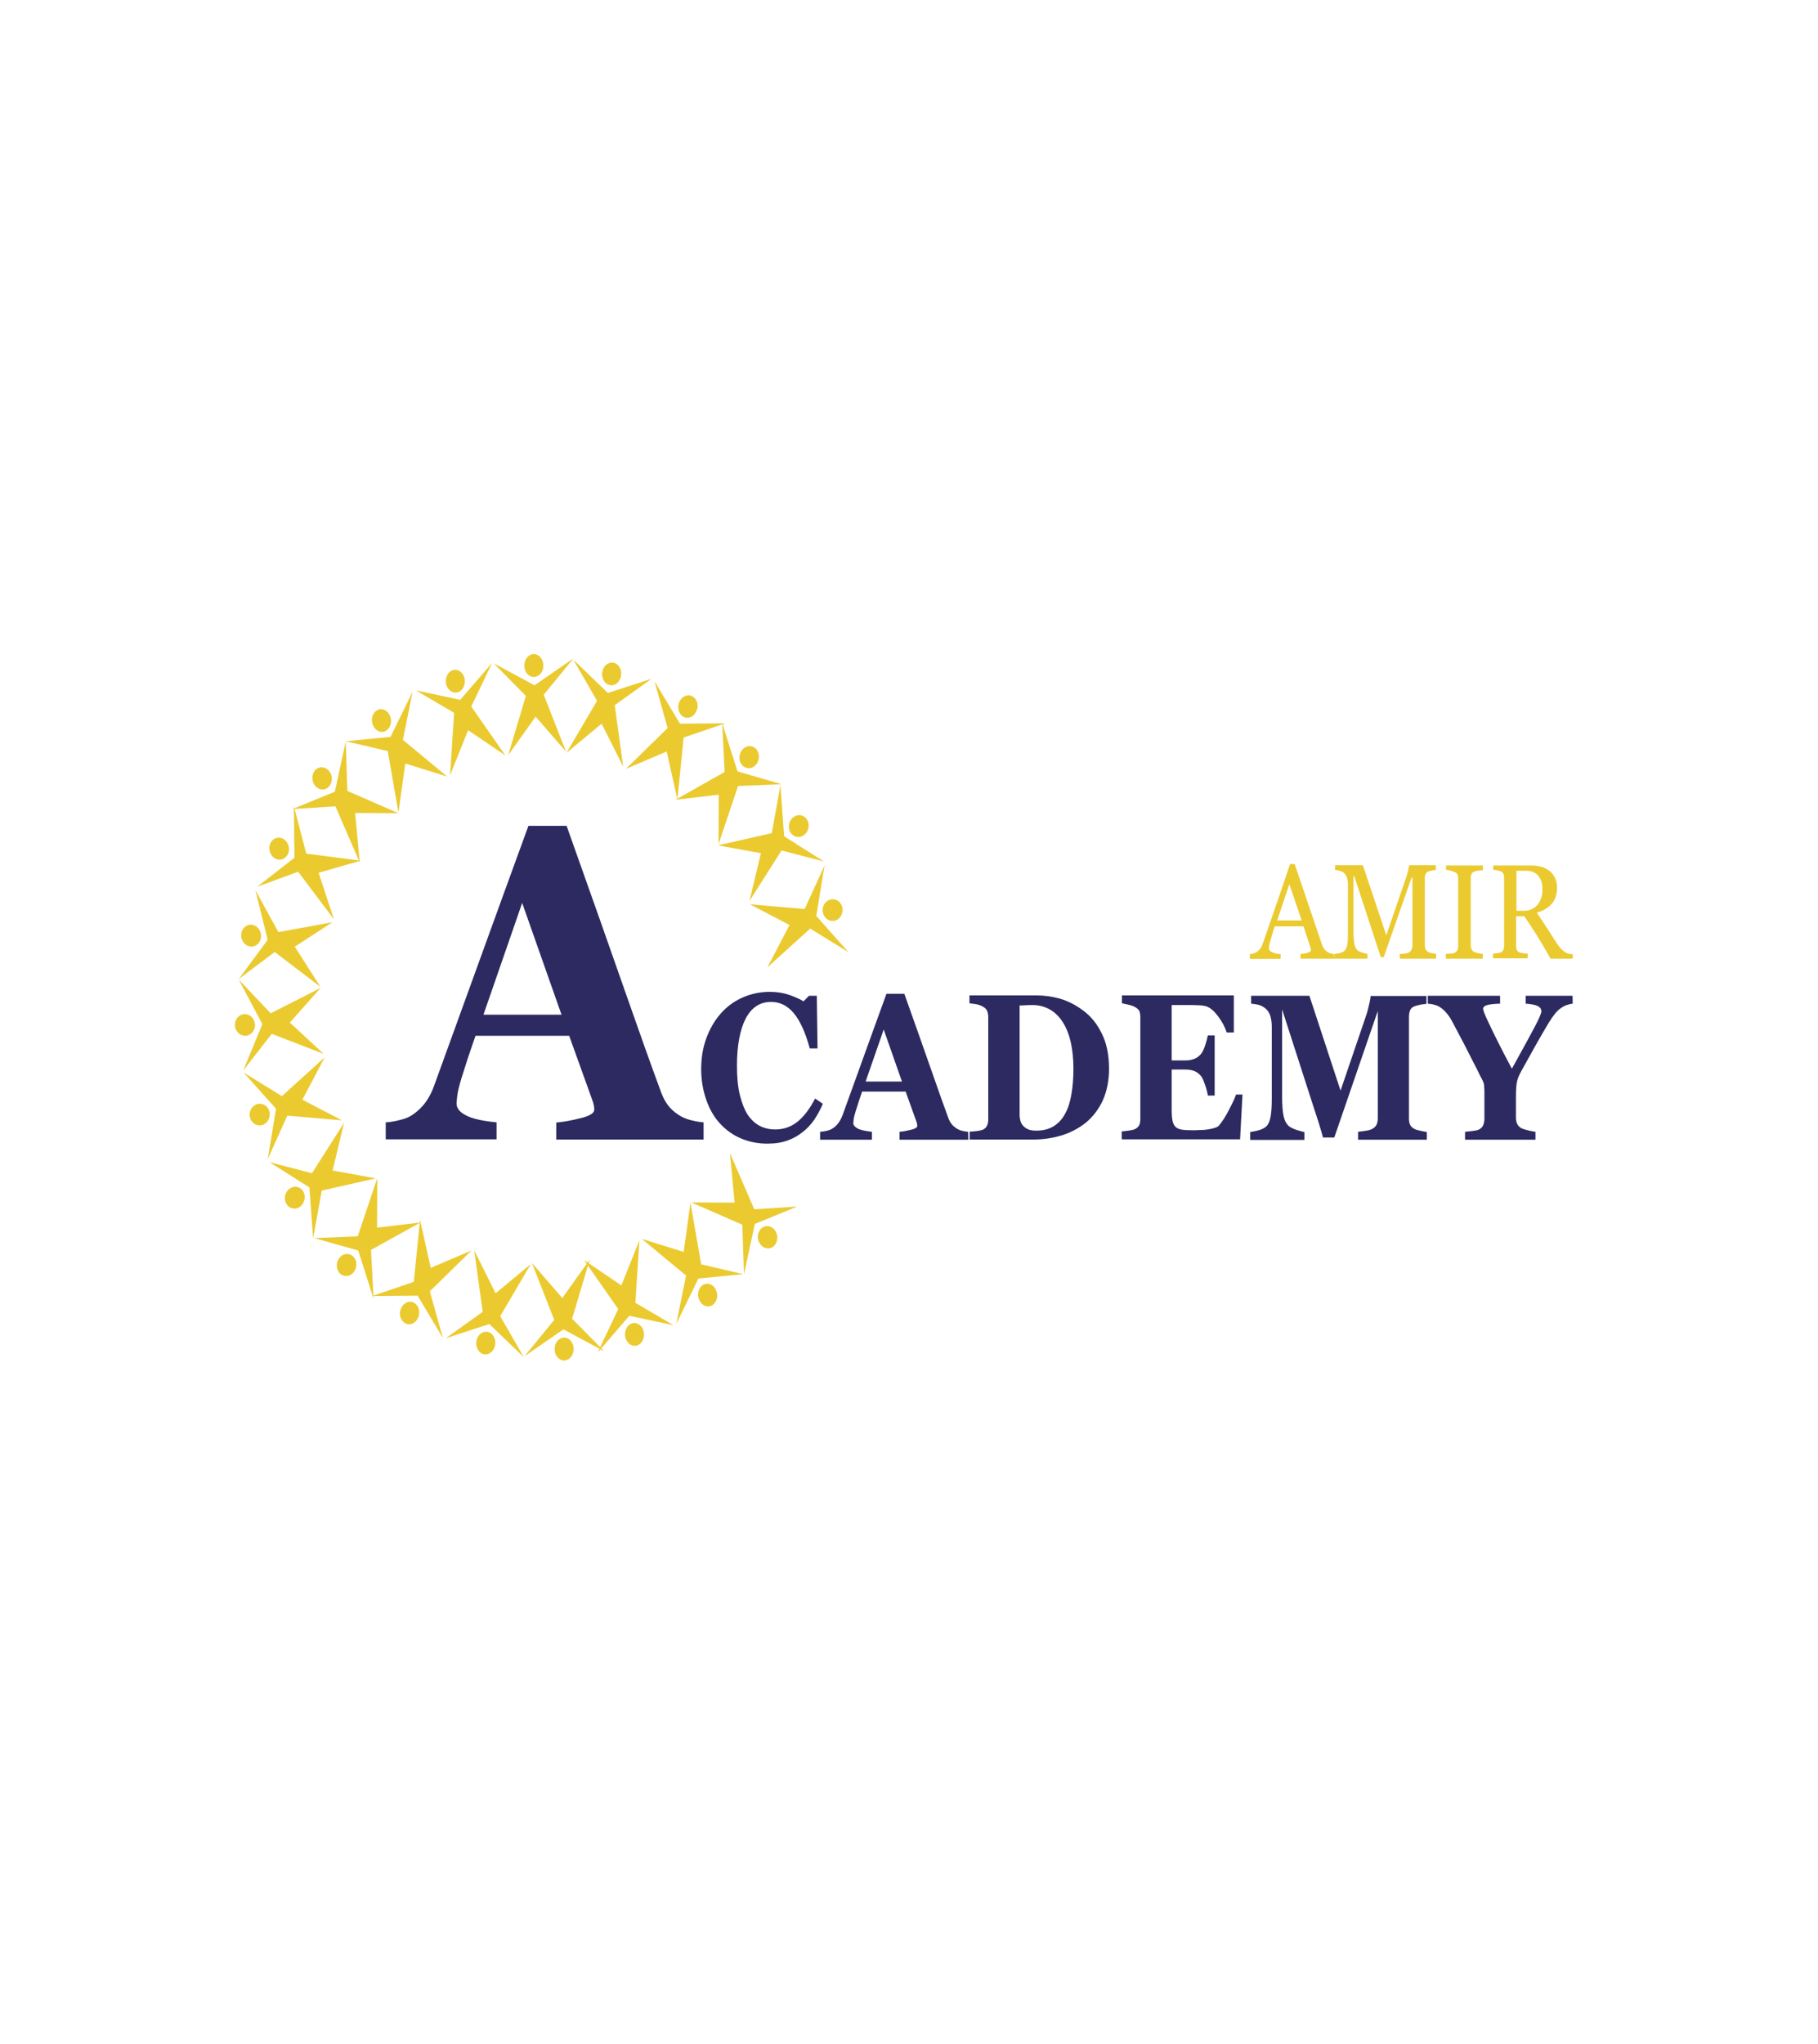 <svg width="178" height="200" viewBox="0 0 178 200" fill="none" xmlns="http://www.w3.org/2000/svg">
<g filter="url(#filter0_dd)">
<path d="M89 11L162.612 53.5V138.5L89 181L15.388 138.5V53.5L89 11Z" fill="white"/>
</g>
<path fill-rule="evenodd" clip-rule="evenodd" d="M56.143 64.428L53.237 67.977L55.421 73.553L52.442 70.119L49.753 73.9L51.486 68.093L48.345 64.91L52.334 67.051L56.143 64.428Z" fill="#EBCA30"/>
<path fill-rule="evenodd" clip-rule="evenodd" d="M52.225 64.002C51.701 64.041 51.304 64.562 51.34 65.179C51.358 65.796 51.791 66.279 52.315 66.24C52.838 66.201 53.236 65.68 53.2 65.063C53.163 64.446 52.73 63.964 52.225 64.002Z" fill="#EBCA30"/>
<path fill-rule="evenodd" clip-rule="evenodd" d="M51.357 132.701L54.264 129.151L52.08 123.576L55.058 127.01L57.748 123.229L56.015 129.035L59.156 132.218L55.166 130.077L51.357 132.701Z" fill="#EBCA30"/>
<path fill-rule="evenodd" clip-rule="evenodd" d="M55.277 133.125C55.782 133.086 56.197 132.565 56.161 131.948C56.143 131.331 55.71 130.848 55.187 130.887C54.663 130.926 54.266 131.446 54.302 132.064C54.32 132.681 54.771 133.144 55.277 133.125Z" fill="#EBCA30"/>
<path fill-rule="evenodd" clip-rule="evenodd" d="M23.377 95.853L26.5 99.152L31.392 96.664L28.377 100.059L31.699 103.126L26.608 101.159L23.81 104.747L25.688 100.213L23.377 95.853Z" fill="#EBCA30"/>
<path fill-rule="evenodd" clip-rule="evenodd" d="M23.001 100.328C23.019 100.906 23.488 101.369 24.029 101.35C24.571 101.331 24.986 100.829 24.968 100.251C24.932 99.672 24.481 99.209 23.939 99.228C23.398 99.247 22.983 99.73 23.001 100.328Z" fill="#EBCA30"/>
<path fill-rule="evenodd" clip-rule="evenodd" d="M76.525 76.734L72.264 76.908L70.351 82.599L70.369 77.757L66.127 78.258L70.947 75.538L70.712 70.754L72.21 75.48L76.525 76.734Z" fill="#EBCA30"/>
<path fill-rule="evenodd" clip-rule="evenodd" d="M74.014 73.263C73.635 72.877 73.021 72.916 72.66 73.379C72.299 73.823 72.299 74.517 72.696 74.903C73.075 75.289 73.689 75.25 74.05 74.787C74.411 74.343 74.393 73.668 74.014 73.263Z" fill="#EBCA30"/>
<path fill-rule="evenodd" clip-rule="evenodd" d="M30.764 121.145L35.024 120.971L36.937 115.28L36.919 120.122L41.161 119.621L36.324 122.302L36.576 127.087L35.078 122.36L30.764 121.145Z" fill="#EBCA30"/>
<path fill-rule="evenodd" clip-rule="evenodd" d="M33.273 124.598C33.652 124.984 34.265 124.945 34.626 124.482C34.987 124.039 34.987 123.344 34.59 122.958C34.211 122.573 33.597 122.611 33.236 123.074C32.875 123.518 32.893 124.212 33.273 124.598Z" fill="#EBCA30"/>
<path fill-rule="evenodd" clip-rule="evenodd" d="M72.842 124.695L72.68 119.834L67.68 117.654L71.922 117.673L71.471 112.831L73.853 118.329L78.059 118.059L73.907 119.757L72.842 124.695Z" fill="#EBCA30"/>
<path fill-rule="evenodd" clip-rule="evenodd" d="M75.872 121.82C76.215 121.376 76.179 120.681 75.782 120.276C75.385 119.852 74.789 119.871 74.428 120.315C74.085 120.759 74.121 121.453 74.536 121.858C74.915 122.263 75.529 122.263 75.872 121.82Z" fill="#EBCA30"/>
<path fill-rule="evenodd" clip-rule="evenodd" d="M33.85 72.549L34.012 77.391L39.012 79.571L34.77 79.552L35.222 84.394L32.839 78.896L28.633 79.166L32.785 77.468L33.85 72.549Z" fill="#EBCA30"/>
<path fill-rule="evenodd" clip-rule="evenodd" d="M30.817 75.403C30.474 75.847 30.511 76.541 30.908 76.946C31.305 77.371 31.901 77.352 32.262 76.908C32.605 76.464 32.568 75.77 32.153 75.364C31.756 74.959 31.16 74.979 30.817 75.403Z" fill="#EBCA30"/>
<path fill-rule="evenodd" clip-rule="evenodd" d="M63.798 66.415L60.188 69L61.018 75.019L58.906 70.813L55.458 73.668L58.455 68.575L56.144 64.562L59.52 67.803L63.798 66.415Z" fill="#EBCA30"/>
<path fill-rule="evenodd" clip-rule="evenodd" d="M60.097 64.852C59.591 64.736 59.086 65.122 58.977 65.72C58.851 66.318 59.176 66.916 59.681 67.031C60.187 67.147 60.692 66.761 60.801 66.163C60.909 65.546 60.602 64.967 60.097 64.852Z" fill="#EBCA30"/>
<path fill-rule="evenodd" clip-rule="evenodd" d="M43.649 130.944L47.26 128.359L46.429 122.34L48.523 126.545L51.971 123.69L48.975 128.783L51.285 132.796L47.91 129.555L43.649 130.944Z" fill="#EBCA30"/>
<path fill-rule="evenodd" clip-rule="evenodd" d="M47.353 132.507C47.858 132.623 48.364 132.237 48.472 131.639C48.598 131.041 48.273 130.443 47.768 130.327C47.262 130.211 46.757 130.597 46.649 131.195C46.54 131.793 46.847 132.391 47.353 132.507Z" fill="#EBCA30"/>
<path fill-rule="evenodd" clip-rule="evenodd" d="M25.002 87.094L27.258 91.203L32.547 90.238L28.865 92.63L31.374 96.566L26.897 93.151L23.377 95.794L26.211 91.955L25.002 87.094Z" fill="#EBCA30"/>
<path fill-rule="evenodd" clip-rule="evenodd" d="M23.63 91.299C23.522 91.878 23.865 92.457 24.389 92.592C24.912 92.727 25.436 92.38 25.544 91.801C25.652 91.222 25.309 90.644 24.786 90.508C24.244 90.374 23.739 90.74 23.63 91.299Z" fill="#EBCA30"/>
<path fill-rule="evenodd" clip-rule="evenodd" d="M80.674 84.297L76.522 83.217L73.381 88.155L74.5 83.487L70.294 82.715L75.565 81.519L76.413 76.831L76.774 81.828L80.674 84.297Z" fill="#EBCA30"/>
<path fill-rule="evenodd" clip-rule="evenodd" d="M79.032 80.228C78.743 79.727 78.147 79.611 77.696 79.939C77.245 80.267 77.1 80.942 77.371 81.424C77.66 81.926 78.255 82.041 78.707 81.714C79.176 81.386 79.32 80.71 79.032 80.228Z" fill="#EBCA30"/>
<path fill-rule="evenodd" clip-rule="evenodd" d="M26.395 113.718L30.546 114.798L33.687 109.859L32.568 114.528L36.774 115.3L31.503 116.496L30.655 121.184L30.294 116.187L26.395 113.718Z" fill="#EBCA30"/>
<path fill-rule="evenodd" clip-rule="evenodd" d="M28.037 117.787C28.326 118.289 28.922 118.405 29.373 118.077C29.825 117.749 29.969 117.074 29.698 116.591C29.409 116.09 28.814 115.974 28.362 116.302C27.893 116.63 27.748 117.305 28.037 117.787Z" fill="#EBCA30"/>
<path fill-rule="evenodd" clip-rule="evenodd" d="M66.215 129.536L67.171 124.81L62.839 121.222L66.936 122.495L67.605 117.691L68.651 123.71L72.767 124.675L68.381 125.099L66.215 129.536Z" fill="#EBCA30"/>
<path fill-rule="evenodd" clip-rule="evenodd" d="M69.808 127.665C70.241 127.337 70.349 126.662 70.06 126.141C69.772 125.62 69.194 125.446 68.761 125.774C68.327 126.102 68.219 126.777 68.508 127.298C68.797 127.819 69.374 127.993 69.808 127.665Z" fill="#EBCA30"/>
<path fill-rule="evenodd" clip-rule="evenodd" d="M40.403 67.668L39.447 72.394L43.779 75.983L39.681 74.709L39.013 79.513L37.966 73.494L33.851 72.529L38.237 72.105L40.403 67.668Z" fill="#EBCA30"/>
<path fill-rule="evenodd" clip-rule="evenodd" d="M36.826 69.558C36.393 69.886 36.285 70.561 36.573 71.082C36.862 71.603 37.44 71.776 37.873 71.449C38.306 71.121 38.415 70.445 38.126 69.924C37.837 69.384 37.259 69.23 36.826 69.558Z" fill="#EBCA30"/>
<path fill-rule="evenodd" clip-rule="evenodd" d="M71.016 70.773L66.936 72.162L66.323 78.22L65.275 73.532L61.286 75.23L65.366 71.236L64.084 66.664L66.575 70.812L71.016 70.773Z" fill="#EBCA30"/>
<path fill-rule="evenodd" clip-rule="evenodd" d="M67.822 68.15C67.371 67.88 66.793 68.092 66.522 68.651C66.27 69.192 66.432 69.847 66.884 70.118C67.335 70.388 67.912 70.175 68.165 69.616C68.454 69.076 68.273 68.42 67.822 68.15Z" fill="#EBCA30"/>
<path fill-rule="evenodd" clip-rule="evenodd" d="M36.433 126.816L40.512 125.427L41.126 119.369L42.173 124.057L46.162 122.359L42.083 126.353L43.364 130.925L40.891 126.777L36.433 126.816Z" fill="#EBCA30"/>
<path fill-rule="evenodd" clip-rule="evenodd" d="M39.645 129.458C40.097 129.728 40.674 129.516 40.927 128.957C41.18 128.417 41.017 127.761 40.566 127.491C40.115 127.221 39.537 127.433 39.284 127.992C39.014 128.513 39.176 129.169 39.645 129.458Z" fill="#EBCA30"/>
<path fill-rule="evenodd" clip-rule="evenodd" d="M28.776 78.875L29.985 83.524L35.31 84.219L31.195 85.396L32.693 89.948L29.191 85.299L25.184 86.765L28.83 83.929L28.776 78.875Z" fill="#EBCA30"/>
<path fill-rule="evenodd" clip-rule="evenodd" d="M26.467 82.522C26.232 83.043 26.431 83.699 26.9 83.988C27.37 84.278 27.947 84.085 28.2 83.564C28.435 83.043 28.236 82.387 27.767 82.098C27.279 81.808 26.702 82.001 26.467 82.522Z" fill="#EBCA30"/>
<path fill-rule="evenodd" clip-rule="evenodd" d="M83.078 93.172L79.324 90.857L75.136 94.657L77.302 90.51L73.421 88.484L78.782 88.947L80.732 84.684L79.919 89.622L83.078 93.172Z" fill="#EBCA30"/>
<path fill-rule="evenodd" clip-rule="evenodd" d="M82.464 88.734C82.301 88.175 81.76 87.866 81.236 88.04C80.713 88.213 80.424 88.811 80.586 89.371C80.749 89.93 81.29 90.239 81.814 90.065C82.319 89.891 82.608 89.293 82.464 88.734Z" fill="#EBCA30"/>
<path fill-rule="evenodd" clip-rule="evenodd" d="M23.849 104.94L27.603 107.255L31.791 103.454L29.607 107.602L33.488 109.627L28.127 109.164L26.213 113.428L27.026 108.489L23.849 104.94Z" fill="#EBCA30"/>
<path fill-rule="evenodd" clip-rule="evenodd" d="M24.48 109.376C24.643 109.935 25.184 110.244 25.708 110.07C26.231 109.896 26.52 109.298 26.375 108.739C26.213 108.179 25.672 107.871 25.148 108.044C24.625 108.218 24.318 108.816 24.48 109.376Z" fill="#EBCA30"/>
<path fill-rule="evenodd" clip-rule="evenodd" d="M58.509 132.354L60.531 128.09L57.191 123.306L60.838 125.775L62.607 121.357L62.21 127.473L65.946 129.672L61.614 128.746L58.509 132.354Z" fill="#EBCA30"/>
<path fill-rule="evenodd" clip-rule="evenodd" d="M62.406 131.639C62.893 131.465 63.164 130.848 63.019 130.25C62.857 129.652 62.333 129.324 61.846 129.498C61.358 129.671 61.088 130.288 61.232 130.887C61.395 131.485 61.918 131.813 62.406 131.639Z" fill="#EBCA30"/>
<path fill-rule="evenodd" clip-rule="evenodd" d="M48.18 64.87L46.14 69.134L49.48 73.918L45.833 71.449L44.064 75.866L44.461 69.751L40.725 67.552L45.057 68.478L48.18 64.87Z" fill="#EBCA30"/>
<path fill-rule="evenodd" clip-rule="evenodd" d="M44.302 65.584C43.815 65.758 43.544 66.375 43.688 66.973C43.851 67.572 44.374 67.899 44.861 67.726C45.349 67.552 45.62 66.935 45.475 66.337C45.313 65.739 44.789 65.411 44.302 65.584Z" fill="#EBCA30"/>
<path d="M130.662 93.807H127.34V93.344C127.629 93.325 127.882 93.286 128.062 93.209C128.261 93.151 128.351 93.074 128.351 92.977C128.351 92.939 128.351 92.9 128.333 92.842C128.333 92.784 128.315 92.746 128.297 92.688L127.629 90.643H124.813C124.705 90.952 124.614 91.203 124.56 91.434C124.488 91.665 124.434 91.858 124.38 92.051C124.326 92.244 124.289 92.379 124.271 92.495C124.253 92.611 124.235 92.707 124.235 92.784C124.235 92.958 124.362 93.093 124.596 93.189C124.831 93.286 125.102 93.344 125.391 93.363V93.826H122.376V93.363C122.466 93.363 122.593 93.325 122.737 93.286C122.881 93.247 123.008 93.189 123.098 93.112C123.242 92.997 123.369 92.881 123.441 92.746C123.531 92.611 123.603 92.437 123.676 92.225C124.073 91.087 124.524 89.794 125.012 88.367C125.499 86.939 125.932 85.666 126.311 84.547H126.762L129.434 92.418C129.488 92.591 129.56 92.727 129.633 92.823C129.705 92.919 129.795 93.035 129.94 93.132C130.03 93.189 130.138 93.247 130.283 93.286C130.427 93.325 130.535 93.344 130.626 93.363L130.662 93.807ZM127.448 90.064L126.239 86.515L125.048 90.064H127.448Z" fill="#EBCA30"/>
<path d="M140.587 93.807H137.049V93.344C137.176 93.344 137.338 93.325 137.537 93.306C137.735 93.286 137.88 93.248 137.952 93.19C138.078 93.113 138.151 93.016 138.205 92.901C138.259 92.804 138.295 92.669 138.295 92.515V85.879H138.205L135.479 93.653H135.19L132.591 85.724H132.518V91.164C132.518 91.685 132.555 92.09 132.609 92.36C132.663 92.63 132.753 92.823 132.88 92.959C132.97 93.055 133.132 93.132 133.385 93.209C133.638 93.286 133.818 93.325 133.89 93.344V93.807H130.659V93.344C130.822 93.325 131.002 93.286 131.201 93.248C131.381 93.209 131.526 93.132 131.634 93.036C131.76 92.92 131.851 92.727 131.905 92.476C131.959 92.225 131.977 91.82 131.977 91.222V86.554C131.977 86.284 131.941 86.071 131.887 85.898C131.833 85.724 131.742 85.589 131.652 85.473C131.544 85.358 131.399 85.28 131.219 85.222C131.056 85.165 130.876 85.126 130.713 85.126V84.663H133.439L135.732 91.512L137.699 85.782C137.771 85.57 137.826 85.358 137.88 85.126C137.934 84.895 137.952 84.74 137.97 84.663H140.587V85.126C140.479 85.126 140.353 85.145 140.19 85.184C140.028 85.222 139.902 85.242 139.829 85.28C139.703 85.338 139.613 85.415 139.577 85.531C139.522 85.647 139.504 85.782 139.504 85.917V92.496C139.504 92.65 139.522 92.766 139.577 92.881C139.631 92.978 139.703 93.074 139.829 93.151C139.902 93.19 140.01 93.229 140.19 93.267C140.371 93.306 140.497 93.325 140.606 93.325V93.807H140.587Z" fill="#EBCA30"/>
<path d="M145.172 93.808H141.562V93.346C141.67 93.346 141.814 93.326 141.995 93.307C142.193 93.288 142.32 93.268 142.41 93.23C142.536 93.172 142.627 93.095 142.681 92.998C142.735 92.902 142.771 92.767 142.771 92.593V85.976C142.771 85.822 142.753 85.706 142.717 85.59C142.681 85.494 142.572 85.397 142.428 85.34C142.32 85.282 142.175 85.243 141.995 85.185C141.832 85.147 141.688 85.108 141.58 85.108V84.684H145.19V85.147C145.064 85.147 144.937 85.166 144.775 85.185C144.612 85.204 144.468 85.243 144.36 85.282C144.215 85.34 144.125 85.417 144.071 85.532C144.017 85.648 143.998 85.783 143.998 85.918V92.516C143.998 92.651 144.035 92.786 144.089 92.902C144.143 93.018 144.233 93.095 144.36 93.153C144.432 93.191 144.576 93.23 144.739 93.268C144.919 93.307 145.064 93.326 145.19 93.346L145.172 93.808Z" fill="#EBCA30"/>
<path d="M153.982 93.808H151.816C151.346 92.96 150.913 92.227 150.516 91.59C150.137 90.973 149.704 90.336 149.252 89.661H148.44V92.555C148.44 92.709 148.458 92.844 148.512 92.94C148.548 93.056 148.639 93.133 148.783 93.191C148.855 93.23 148.964 93.249 149.144 93.268C149.307 93.288 149.451 93.307 149.577 93.307V93.77H146.184V93.307C146.274 93.307 146.4 93.288 146.581 93.268C146.743 93.249 146.87 93.21 146.942 93.191C147.05 93.133 147.14 93.056 147.194 92.94C147.249 92.825 147.267 92.69 147.267 92.535V85.938C147.267 85.783 147.249 85.648 147.213 85.532C147.176 85.417 147.086 85.32 146.942 85.262C146.852 85.224 146.725 85.185 146.581 85.166C146.436 85.127 146.31 85.108 146.202 85.108V84.684H149.902C150.245 84.684 150.552 84.722 150.859 84.799C151.166 84.876 151.419 85.012 151.671 85.185C151.906 85.359 152.086 85.571 152.231 85.86C152.375 86.13 152.447 86.478 152.447 86.864C152.447 87.211 152.393 87.519 152.303 87.79C152.213 88.06 152.068 88.291 151.888 88.484C151.725 88.677 151.509 88.831 151.274 88.966C151.039 89.101 150.769 89.217 150.48 89.314C150.877 89.912 151.202 90.413 151.473 90.818C151.743 91.224 152.05 91.725 152.429 92.304C152.592 92.555 152.754 92.748 152.881 92.882C153.007 92.998 153.151 93.114 153.278 93.191C153.368 93.249 153.494 93.288 153.639 93.326C153.783 93.365 153.91 93.365 154 93.384L153.982 93.808ZM151.021 86.999C151.021 86.439 150.877 86.015 150.606 85.687C150.335 85.359 149.938 85.204 149.433 85.204H148.476V89.121H149.216C149.74 89.121 150.173 88.928 150.516 88.561C150.841 88.175 151.021 87.654 151.021 86.999Z" fill="#EBCA30"/>
<path d="M75.116 111.904C74.213 111.904 73.365 111.731 72.57 111.403C71.776 111.075 71.09 110.573 70.513 109.956C69.935 109.339 69.484 108.567 69.159 107.641C68.834 106.715 68.653 105.712 68.653 104.612C68.653 103.512 68.816 102.509 69.159 101.583C69.502 100.657 69.971 99.847 70.567 99.172C71.162 98.497 71.867 97.976 72.697 97.609C73.527 97.243 74.412 97.05 75.368 97.05C76.054 97.05 76.686 97.146 77.246 97.339C77.805 97.532 78.293 97.744 78.672 97.976L79.213 97.436H79.972L80.044 102.586H79.286C78.852 101.005 78.329 99.866 77.715 99.133C77.101 98.4 76.361 98.034 75.495 98.034C74.412 98.034 73.581 98.574 73.004 99.674C72.444 100.773 72.155 102.316 72.155 104.284C72.155 105.403 72.246 106.368 72.444 107.159C72.643 107.95 72.895 108.586 73.202 109.068C73.545 109.57 73.942 109.937 74.394 110.168C74.845 110.4 75.35 110.515 75.91 110.515C76.722 110.515 77.444 110.265 78.076 109.763C78.708 109.261 79.286 108.49 79.809 107.487L80.567 108.007C80.315 108.586 80.026 109.107 79.719 109.57C79.394 110.033 79.033 110.419 78.618 110.747C78.166 111.113 77.661 111.403 77.101 111.596C76.524 111.808 75.874 111.904 75.116 111.904Z" fill="#2C2A60"/>
<path d="M94.808 111.517H88.075V110.745C88.382 110.726 88.761 110.649 89.176 110.552C89.591 110.456 89.808 110.321 89.808 110.167C89.808 110.109 89.808 110.051 89.79 109.993C89.79 109.935 89.754 109.839 89.718 109.723L88.671 106.81H84.411C84.32 107.08 84.212 107.408 84.086 107.755C83.977 108.122 83.869 108.45 83.779 108.72C83.671 109.086 83.598 109.356 83.58 109.53C83.562 109.704 83.544 109.819 83.544 109.877C83.544 110.089 83.689 110.263 83.959 110.417C84.248 110.572 84.718 110.668 85.367 110.745V111.517H80.295V110.745C80.493 110.726 80.71 110.707 80.945 110.649C81.179 110.591 81.378 110.514 81.522 110.417C81.757 110.263 81.956 110.07 82.118 109.839C82.281 109.607 82.425 109.337 82.533 109.009C83.201 107.157 83.887 105.286 84.555 103.415C85.223 101.543 85.981 99.498 86.793 97.241H88.544C89.682 100.424 90.566 102.952 91.216 104.804C91.866 106.656 92.407 108.199 92.859 109.414C92.931 109.607 93.021 109.8 93.148 109.954C93.256 110.109 93.436 110.263 93.653 110.417C93.816 110.514 93.996 110.61 94.213 110.649C94.429 110.707 94.628 110.726 94.79 110.745L94.808 111.517ZM88.31 105.826L86.523 100.733L84.754 105.826H88.31Z" fill="#2C2A60"/>
<path d="M106.057 98.883C106.815 99.442 107.429 100.195 107.88 101.14C108.349 102.066 108.584 103.224 108.584 104.574C108.584 105.77 108.367 106.792 107.97 107.68C107.555 108.567 106.995 109.281 106.327 109.841C105.623 110.4 104.829 110.824 103.945 111.095C103.06 111.365 102.14 111.5 101.165 111.5H94.937V110.728C95.118 110.728 95.352 110.709 95.641 110.67C95.93 110.632 96.11 110.593 96.201 110.554C96.417 110.458 96.562 110.323 96.634 110.149C96.724 109.976 96.76 109.783 96.76 109.532V99.539C96.76 99.307 96.724 99.114 96.652 98.921C96.58 98.748 96.435 98.594 96.201 98.478C95.984 98.362 95.749 98.285 95.497 98.246C95.244 98.208 95.063 98.188 94.919 98.169V97.397H101.49C102.194 97.397 102.952 97.494 103.746 97.706C104.54 97.938 105.317 98.323 106.057 98.883ZM104.288 108.972C104.576 108.452 104.775 107.815 104.901 107.082C105.028 106.349 105.1 105.5 105.1 104.555C105.1 103.629 105.01 102.78 104.847 102.008C104.667 101.236 104.414 100.581 104.071 100.04C103.728 99.5 103.313 99.076 102.807 98.787C102.302 98.497 101.742 98.343 101.093 98.343C100.894 98.343 100.659 98.343 100.407 98.362C100.154 98.381 99.955 98.381 99.829 98.381V109.069C99.829 109.3 99.865 109.513 99.919 109.706C99.973 109.879 100.064 110.053 100.208 110.188C100.334 110.323 100.515 110.439 100.695 110.516C100.894 110.593 101.147 110.632 101.454 110.632C102.103 110.632 102.681 110.496 103.15 110.207C103.62 109.918 103.999 109.513 104.288 108.972Z" fill="#2C2A60"/>
<path d="M120.767 101.024H120.099C119.937 100.484 119.648 99.944 119.233 99.404C118.818 98.864 118.421 98.536 118.005 98.439C117.825 98.401 117.59 98.362 117.283 98.362C116.977 98.343 116.724 98.343 116.507 98.343H114.72V103.764H116.002C116.327 103.764 116.615 103.725 116.868 103.629C117.139 103.551 117.374 103.378 117.59 103.127C117.717 102.973 117.861 102.703 117.987 102.317C118.114 101.931 118.204 101.603 118.258 101.314H118.926V107.198H118.258C118.222 106.928 118.132 106.561 117.987 106.156C117.843 105.731 117.717 105.442 117.59 105.288C117.392 105.056 117.175 104.883 116.904 104.786C116.634 104.69 116.345 104.651 116.002 104.651H114.72V108.702C114.72 109.127 114.756 109.455 114.81 109.706C114.865 109.956 114.973 110.149 115.117 110.284C115.262 110.4 115.46 110.496 115.713 110.535C115.966 110.574 116.309 110.593 116.742 110.593C116.94 110.593 117.193 110.593 117.482 110.574C117.771 110.574 118.024 110.554 118.24 110.516C118.475 110.477 118.709 110.439 118.926 110.361C119.143 110.304 119.305 110.207 119.395 110.072C119.666 109.744 119.991 109.262 120.334 108.587C120.677 107.931 120.912 107.429 121.02 107.101H121.652L121.417 111.48H109.828V110.709C109.991 110.689 110.207 110.67 110.496 110.632C110.767 110.593 110.965 110.554 111.092 110.496C111.308 110.4 111.453 110.265 111.543 110.091C111.615 109.937 111.651 109.725 111.651 109.474V99.539C111.651 99.307 111.615 99.095 111.561 98.941C111.489 98.787 111.344 98.651 111.092 98.516C110.947 98.439 110.731 98.362 110.46 98.304C110.189 98.246 109.973 98.188 109.846 98.169V97.397H120.803V101.024H120.767Z" fill="#2C2A60"/>
<path d="M139.665 111.517H132.968V110.746C133.167 110.726 133.402 110.688 133.69 110.649C133.979 110.611 134.178 110.553 134.286 110.495C134.503 110.399 134.647 110.263 134.755 110.09C134.846 109.916 134.9 109.704 134.9 109.434V98.92L130.64 111.305H129.539C129.484 111.093 129.358 110.649 129.159 110.013C128.961 109.357 128.78 108.836 128.654 108.45L125.531 98.766V107.331C125.531 108.161 125.585 108.778 125.676 109.202C125.766 109.627 125.928 109.936 126.145 110.148C126.289 110.283 126.542 110.418 126.921 110.553C127.3 110.669 127.553 110.746 127.715 110.765V111.537H122.408V110.765C122.553 110.746 122.787 110.707 123.112 110.63C123.437 110.553 123.708 110.437 123.925 110.263C124.159 110.071 124.304 109.762 124.394 109.318C124.484 108.875 124.52 108.257 124.52 107.447V100.463C124.52 100.039 124.466 99.692 124.376 99.402C124.286 99.113 124.141 98.901 123.961 98.727C123.726 98.515 123.491 98.399 123.239 98.322C122.986 98.264 122.751 98.225 122.498 98.206V97.435H128.203L131.253 106.714L133.817 99.19C133.907 98.92 133.979 98.573 134.069 98.206C134.16 97.82 134.196 97.57 134.196 97.454H139.665V98.225C139.485 98.245 139.286 98.264 139.088 98.303C138.889 98.341 138.691 98.399 138.51 98.457C138.275 98.534 138.131 98.689 138.059 98.862C137.987 99.055 137.951 99.248 137.951 99.48V109.453C137.951 109.685 137.987 109.897 138.059 110.051C138.131 110.206 138.275 110.36 138.51 110.476C138.618 110.534 138.817 110.591 139.088 110.649C139.359 110.707 139.557 110.746 139.701 110.765V111.517H139.665Z" fill="#2C2A60"/>
<path d="M153.984 98.206C153.768 98.225 153.587 98.283 153.407 98.341C153.226 98.399 153.064 98.476 152.901 98.592C152.649 98.746 152.432 98.959 152.233 99.209C152.035 99.46 151.854 99.73 151.656 100.039C151.277 100.676 150.88 101.351 150.464 102.084C150.049 102.817 149.598 103.627 149.11 104.515C148.786 105.074 148.587 105.518 148.533 105.807C148.461 106.116 148.425 106.637 148.425 107.37V109.357C148.425 109.588 148.461 109.8 148.551 109.974C148.623 110.148 148.786 110.302 149.002 110.418C149.11 110.456 149.309 110.534 149.634 110.611C149.959 110.688 150.194 110.726 150.338 110.746V111.517H143.442V110.746C143.605 110.726 143.839 110.707 144.146 110.669C144.453 110.63 144.67 110.591 144.778 110.534C144.995 110.437 145.139 110.283 145.211 110.109C145.284 109.936 145.338 109.723 145.338 109.473V106.984C145.338 106.772 145.338 106.579 145.32 106.405C145.32 106.232 145.302 106.097 145.266 105.981C145.229 105.865 145.157 105.691 145.049 105.498C144.941 105.306 144.814 105.055 144.67 104.746C144.219 103.859 143.785 103.01 143.37 102.2C142.955 101.409 142.558 100.656 142.179 99.942C141.98 99.576 141.782 99.287 141.583 99.074C141.384 98.843 141.186 98.669 140.969 98.534C140.807 98.438 140.626 98.361 140.392 98.303C140.175 98.245 139.958 98.225 139.796 98.206V97.435H146.872V98.206C146.222 98.225 145.789 98.283 145.554 98.361C145.32 98.438 145.211 98.553 145.211 98.708C145.211 98.785 145.247 98.92 145.338 99.151C145.428 99.364 145.572 99.711 145.789 100.155C145.988 100.579 146.276 101.177 146.655 101.93C147.035 102.682 147.486 103.569 148.027 104.572C149.129 102.585 149.887 101.196 150.302 100.405C150.717 99.615 150.916 99.132 150.916 98.959C150.916 98.727 150.789 98.553 150.555 98.438C150.32 98.322 149.923 98.245 149.381 98.206V97.435H153.966L153.984 98.206Z" fill="#2C2A60"/>
<path d="M68.924 111.498H54.465V109.839C55.133 109.781 55.927 109.646 56.83 109.414C57.733 109.202 58.184 108.913 58.184 108.585C58.184 108.469 58.184 108.334 58.148 108.199C58.13 108.064 58.075 107.871 57.985 107.62L55.729 101.35H46.559C46.342 101.929 46.125 102.624 45.855 103.395C45.602 104.186 45.385 104.881 45.187 105.479C44.952 106.27 44.808 106.848 44.772 107.215C44.736 107.562 44.699 107.813 44.699 107.967C44.699 108.43 45.006 108.816 45.602 109.125C46.198 109.453 47.209 109.684 48.617 109.819V111.478H37.768V109.819C38.183 109.8 38.652 109.723 39.157 109.588C39.681 109.472 40.078 109.298 40.385 109.086C40.891 108.739 41.324 108.334 41.685 107.832C42.046 107.331 42.335 106.752 42.569 106.057C44.013 102.064 45.458 98.071 46.92 94.058C48.382 90.045 49.97 85.628 51.739 80.805H55.476C57.913 87.653 59.827 93.074 61.216 97.048C62.606 101.022 63.78 104.321 64.754 106.945C64.917 107.369 65.116 107.755 65.368 108.102C65.621 108.45 65.964 108.778 66.433 109.086C66.776 109.318 67.192 109.491 67.643 109.607C68.112 109.723 68.527 109.8 68.888 109.819V111.498H68.924ZM54.971 99.267L51.126 88.348L47.335 99.286H54.971V99.267Z" fill="#2C2A60"/>
<defs>
<filter id="filter0_dd" x="0.388" y="0" width="177.224" height="200" filterUnits="userSpaceOnUse" color-interpolation-filters="sRGB">
<feFlood flood-opacity="0" result="BackgroundImageFix"/>
<feColorMatrix in="SourceAlpha" type="matrix" values="0 0 0 0 0 0 0 0 0 0 0 0 0 0 0 0 0 0 127 0"/>
<feOffset dy="4"/>
<feGaussianBlur stdDeviation="7.5"/>
<feColorMatrix type="matrix" values="0 0 0 0 0.796 0 0 0 0 0.824 0 0 0 0 0.867 0 0 0 1 0"/>
<feBlend mode="normal" in2="BackgroundImageFix" result="effect1_dropShadow"/>
<feColorMatrix in="SourceAlpha" type="matrix" values="0 0 0 0 0 0 0 0 0 0 0 0 0 0 0 0 0 0 127 0"/>
<feOffset dy="4"/>
<feGaussianBlur stdDeviation="2"/>
<feColorMatrix type="matrix" values="0 0 0 0 0 0 0 0 0 0 0 0 0 0 0 0 0 0 0.25 0"/>
<feBlend mode="normal" in2="effect1_dropShadow" result="effect2_dropShadow"/>
<feBlend mode="normal" in="SourceGraphic" in2="effect2_dropShadow" result="shape"/>
</filter>
</defs>
</svg>
